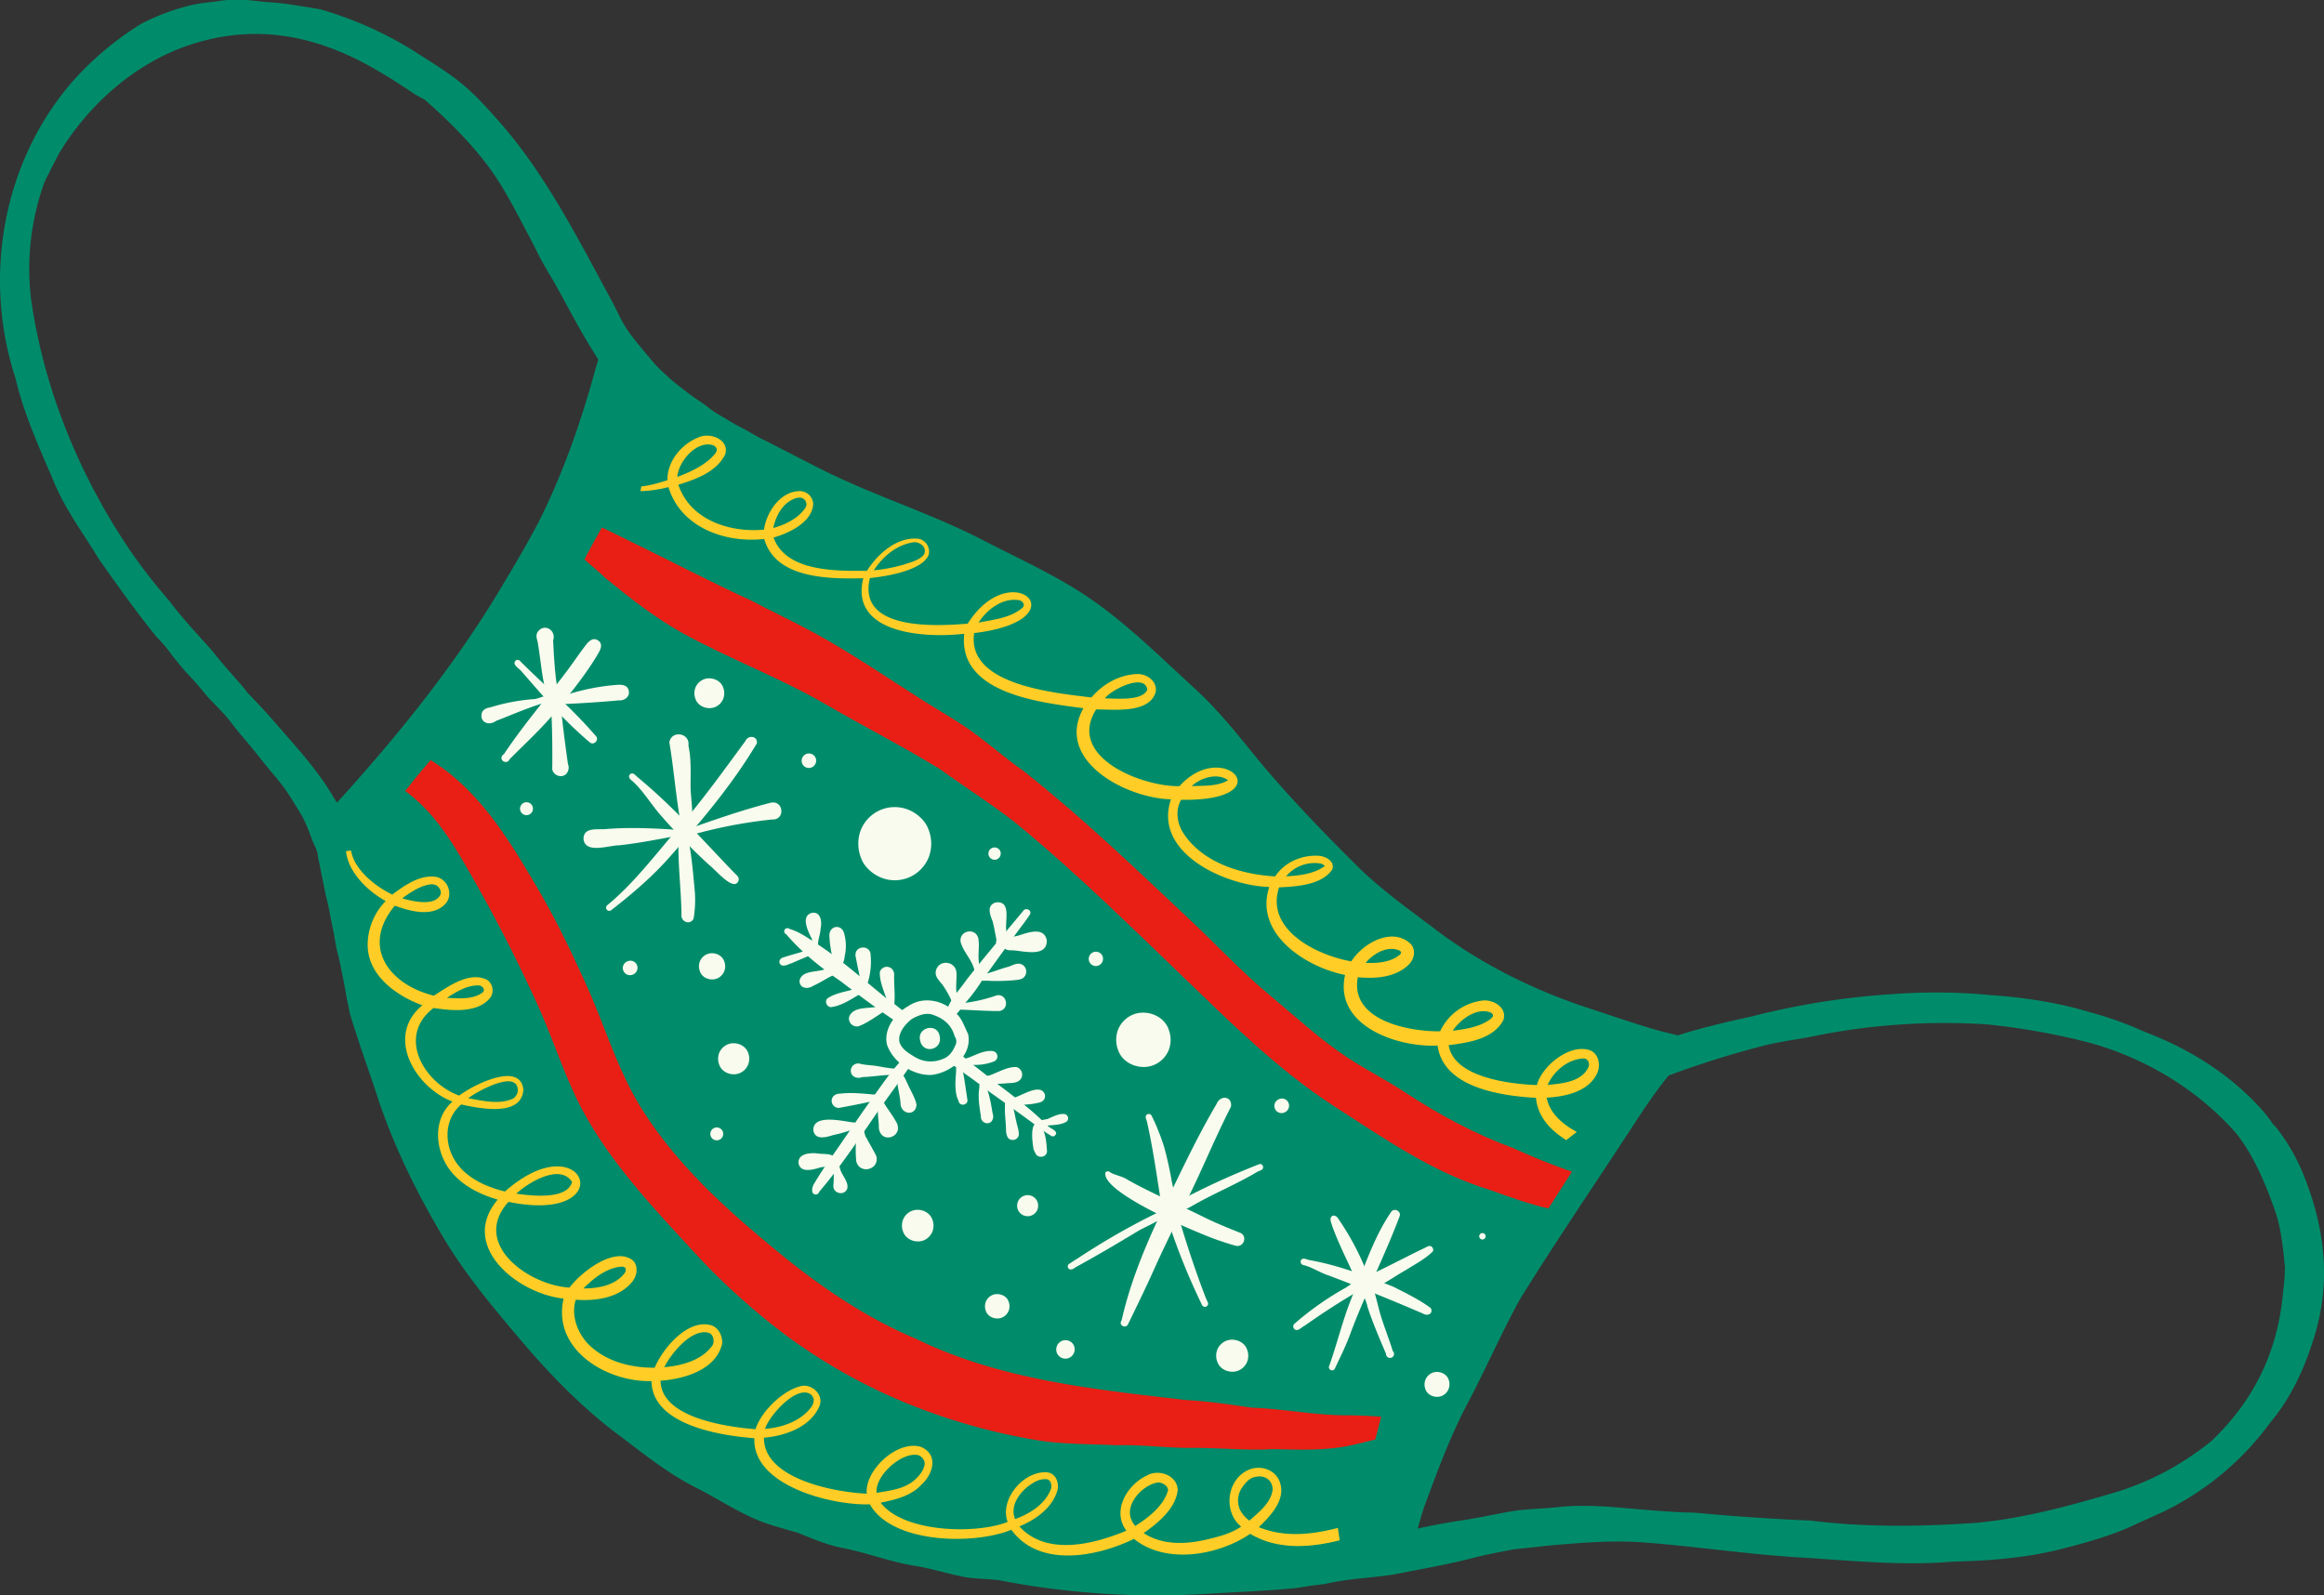 <svg xmlns="http://www.w3.org/2000/svg" width="1080" height="741.43" viewBox="0 0 1080 741.43"><rect x="0" y="0" width="1080" height="741.43" fill="#333333" stroke="none"/><g id="Слой_2" data-name="Слой 2"><g id="Слой_2-2" data-name="Слой 2"><g id="Winter02_498261040"><path d="M142.41 3.24h0 .29z" fill="#008c6a"/><path d="M994.13 707.64c4-1.73 8-3.55 12-5.41a134 134 0 0 0 49-41.19c9.31-11.09 15.47-24.32 19.82-38.08 8.71-26.81 5.61-52.27-4.87-78a92.19 92.19.0 0 0-11.74-20.22 21.69 21.69.0 0 0-2.08-2.3 53.8 53.8.0 0 0-5.16-6.67c-14.75-16.58-34-28.47-54.63-36.28a164.68 164.68.0 0 0-25.39-9.07A171.87 171.87.0 0 0 953 466c-.58-.12-4.78-.87-6.3-1.11l-1.57-.22c-6.69-1-13.44-1.73-20.21-2.19a266.66 266.66.0 0 0-45.21-.45A350.58 350.58.0 0 0 814 472.44c-11.53 2.53-23.12 5.19-34.36 8.78-2.78-.76-5.59-1.4-8.38-2.11-12-3.37-24-7.65-36-11.54-25.06-8.57-48.9-20.66-69.88-36.89-11.69-8.74-23.61-17.38-34.1-27.6-14.93-14.82-29.58-29.92-43.23-45.93-9.95-11.89-19.34-24.34-30.6-35.07-15.27-13.94-30-28.66-46.68-40.93S475 260.46 456.7 251c-22.89-11.86-47.6-19.64-70.77-30.8-7-3.35-27.79-14.22-30.67-15.59s-5.52-3-8.27-4.55c-1.64-.94-3.34-1.75-5-2.64s-3.25-1.94-4.87-2.91-3.25-1.82-4.8-2.84c-.79-.53-1.56-1.1-2.32-1.67l-2.47-1.89s0 0 0 0l-.14-.09c-2.44-1.74-5-3.32-7.36-5.17-2.63-2-5.33-4-7.85-6.16-1.2-1-2.34-2.11-3.5-3.19s-2.53-2.36-3.72-3.61-2.1-2.42-3.13-3.65S299.9 164 299 162.9c-2-2.41-4-4.9-5.93-7.39a61.27 61.27.0 0 1-5.6-9.39c-.73-1.41-1.4-2.86-2.12-4.29l-.27-.54c-16-29.36-31.28-60.22-53.59-85.33-5.15-5.79-10.33-11.58-16.28-16.57-6.85-5.74-14.61-10.32-22.09-15.2A172.41 172.41.0 0 0 148.83 4.33L147 4h-.11-.13.11l-4.49-.76s0 0 0 0h0c-1.91-.3-3.8-.58-5.7-.89q-5.34-.87-10.76-1.25c-1.73-.13-3.45-.26-5.18-.45s-3.24-.4-4.88-.54S112.41.0 110.72.0s-3.32.0-5 0c-2.28.17-4.55.58-6.82.85-2.44.28-4.88.55-7.31 1-1.29.24-2.58.49-3.85.81a100.66 100.66.0 0 0-22.31 8.52A144.77 144.77.0 0 0 34.48 37C1.24 74.55-8.18 128.63 7.14 175.61a158.09 158.09.0 0 0 4.65 15.79c4 11.59 9.16 22.82 13.93 34.15C31 237.7 39 248.36 45.82 259.65c8.75 12.41 17.54 24.81 27.12 36.6l.79.76a56.8 56.8.0 0 1 5.56 6.7c.29.38.57.77.87 1.15 2 2.46 4 4.84 6 7.27 1.64 1.75 3.33 3.47 4.92 5.29 1.93 2.21 3.73 4.53 5.67 6.73 2.32 2.53 4.8 4.92 7.12 7.44 1.42 1.56 2.76 3.17 4 4.85 1 1.27 2 2.54 3 3.79 1.73 2.09 3.52 4.15 5.25 6.25s3.64 4.44 5.41 6.7c3.45 4.39 7.2 8.55 10.53 13 2.28 3.07 4.18 6.41 6.21 9.64a53.72 53.72.0 0 1 3.12 5.46c.9 1.88 1.69 3.77 2.4 5.72v-.1l.15.43h0c.29.79.6 1.58.92 2.37a.25.25.0 0 0 0 .07l.09.22.09.24v0q.58 1.45 1.2 2.88a13.32 13.32.0 0 1 1.57 5.37.07.07.0 0 1 0 .06v0c.22 1.07.48 2.14.68 3.22l.06.29h0c.26 1.38 2 9.7 2.53 12.49.6 3 1.47 5.91 2 8.91.51 2.84 1.06 5.66 1.68 8.48l.06.3c.66 3.14 1.05 6.31 1.76 9.44.32 1.27 1.19 4.81 1.3 5.32.43 2 .81 4.06 1.21 6.08.37 1.84.75 3.66 1.08 5.5.05.26.62 3.53.89 4.88v0c0 .09.0.18.0.27.4 1.86.86 3.73 1.19 5.61.09.47.17.94.25 1.41C166 482.52 170.13 494 174 505.43c.94 2.81 1.8 5.64 2.78 8.43 7.17 20.55 16.86 40.23 27.89 59 9.86 17.1 22.42 32.37 35.14 47.38 14.45 17.35 30.23 33.77 48.4 47.24C299.51 676 310.66 685 323.4 691.39c10.53 5.3 20.89 12.42 32.13 16.44 5 1.64 10 3.11 15.1 4.5 6.62 2.7 13.2 5.5 20.24 7 11.95 2.23 23 6.74 35.08 8.55 7.38 1.29 14.54 3.55 21.88 5 5.28.93 10.65.9 16 1.48a382.82 382.82.0 0 0 98.62 6.3c13.47-.78 26.59-1.3 40.17-2.6 2.37-.36 4.73-.76 7.09-1.17 2.06-.19 4.12-.43 6.17-.75 10.74-2.51 21.8-2.7 32.65-4.52 12.81-2.54 25.71-4.75 38.35-8.12 5.47-1.29 11-2.36 16.56-3.41 5-.56 10.09-1 15.11-1.65 14.52-1.28 29.08-2.56 43.67-1.68 24.74 1.79 49.36 5.62 74.27 7.11 23.71 1.42 47.45 4 71.19 1.92 16.64-.37 33.23-1.64 49.44-5.64C969.66 716.9 982.5 713.5 994.13 707.64zm20.34-28.43a129.68 129.68.0 0 1-33.87 15.11c-19.44 5.7-41 11.53-62 13.42-25.26 1.8-51.49 2.21-77.13-1q-27-1.17-54-3.7c-2-.06-4-.06-6-.16-4.38-.21-8.75-.53-13.13-.86-14.63-1.07-29.45-3.18-44.07-1.58-7.18.78-14.43.83-21.57 1.93-7.55 1.28-15 3-22.57 4.14-7.14 1.07-14.27 2.34-21.31 3.93.89-3.09 1.78-6.19 2.73-9.27 6.12-16.55 12.16-33.2 20.42-48.82 8.44-15.93 15.62-32.53 24.27-48.33 17.54-28.29 36.37-55.77 54.51-83.67 4.59-7 9.4-14 14.71-20.49a437.82 437.82.0 0 1 46.08-14.35c7.85-1.77 15.9-2.7 23.76-4.42a306.63 306.63.0 0 1 78-5 321.39 321.39.0 0 1 46.49 8.22c26.49 7 51.43 21.9 69.63 42.67 7.88 10.17 13 22.29 17.32 34.31 3.24 8.49 4.23 18.52 5.11 27.65a.13.13.0 0 0 0 .06 79.77 79.77.0 0 1-.76 10.33c-2.38 30.06-14.7 52.59-33.34 70.36A137.2 137.2.0 0 1 1014.47 679.21zm-782.86-404c-21.24 35.21-47.33 67.37-75 97.81l-1.12-1.65c-7.7-13.56-18.89-25.32-29.06-37.14-3.6-4.06-7.45-8.16-11.38-12.23-.64-.85-1.28-1.7-1.95-2.53-4.92-5.7-10-11.23-14.65-17.19-6.75-7.54-13.68-14.89-19.78-23A273.94 273.94.0 0 1 61.25 257C37.19 221.83 20.33 181 14.4 138.72a118.09 118.09.0 0 1 6.25-54c2.12-4.47 4.43-8.86 6.67-13.22C41.14 48.5 63 29.09 88.67 20.7 118.47 11 146 16.21 172.85 31.31c6.62 3.73 13 7.83 19.33 12.1a59.07 59.07.0 0 0 5.16 2.88l.11.09c10.08 8.9 19.73 18.35 28 29 8.79 11.3 15 24.3 21.71 36.89 1.5 2.82 2.84 5.72 4.35 8.52 2.16 4 4.59 7.85 6.81 11.81 5.88 10.53 11.34 21.27 17.86 31.52.63 1 1.25 2 1.87 3-.62 2.06-1.27 4.11-1.83 6.19-6.52 23.69-14.76 47-25.74 69C244.59 253.5 238.14 264.37 231.61 275.2z" fill="#008c6a"/><path d="M297.76 227.66s0 .08.0.11v.07a.2.2.0 0 1 0-.07c.07-.56.16-1.12.24-1.68 4.37-.43 9-1.94 12.19-2.88-.24-8.6 6.37-16.71 14.16-19.81 5.32-2.74 14.93.84 12.62 7.87-4.1 8.11-13.53 11.49-21.73 14 5.51 16.48 24 22.39 39.82 20.9 1.1-8.4 8.1-18.54 17.45-17.86a6.28 6.28.0 0 1 5.38 5.51c0 8.67-11.15 14-18.41 16 5.77 16.05 29.21 15.56 43.4 15.48 5.08-8 14.19-16.12 24.25-14.85a6.12 6.12.0 0 1 4.42 7.47c-3 7.37-20 10-27.28 10.74-5.95 24.38 30.13 22.47 45.44 21.2 20.54-32.39 53.13-1.62 3 4.37-3.65 24.28 37.57 27.79 54.49 29.94 5.27-6.2 12.9-10.57 21.19-10.89 4.56-.18 9.42 3.3 8.7 8.19-2.65 10.26-19.44 8.26-27.68 8.24-13.91 22.1 21.23 36 38.7 35.68 20.66-22.9 48.4 7.13.8 6.33-2.79 4.69-1.93 10.85.81 15.17 8.92 14.07 27 19.53 42.88 20.44 4.3-6.55 12.28-10 20-9.61 3.29.17 7.92 2.49 6.5 6.39-4.89 7.3-16.62 7.91-24.68 8.31C587.85 432.14 612 444.06 628 446.81c5.27-8.47 19.2-16.27 27.66-8 2.42 2.8 1.59 6.89-.87 9.38-6.09 6.16-15.62 6.76-23.78 6-3.81 19.95 23.38 25.31 38.24 25.14A25.08 25.08.0 0 1 689.19 465c5-.47 11.41 3.54 9.43 9.13-4.65 8.83-16.37 10.52-25.4 11.62 2.34 15.11 28.66 18.11 41 18.56 2.33-9 15.69-19.76 25.09-16 4 2 4.61 7.42 2.63 11.13-4.36 8.18-14.71 10.19-23.2 10.74 1.44 7.1 7.07 12.12 14 15.92-1.63 1.27-3.25 2.54-4.89 3.79-7.24-4.56-13.2-10.68-14.06-19.64-16.14-.92-43.07-4.66-45.72-24.3-18.83.92-48.25-9.24-43-32.82-18.44-3.69-42.34-19.23-35.23-40.89-20.28-.53-54.18-15.78-45.67-40.75-20.53-.4-54.33-17.93-40.69-42.33-20.14-2.68-58.43-6.83-55.37-34.61-17.65 2.09-53.42.3-46.92-25.8-15.86.35-40.74.35-46.05-18.26-18 2.06-38.85-5.3-44.48-24.09h0a60.24 60.24.0 0 1-13 1.88zm33.33-20.81c-7.59-2.08-15.89 7.79-16.32 14.8 5.68-2.13 11.7-4.88 16-9.09 1.37-1.35 2.68-2.85 2.23-4.13A2.94 2.94.0 0 0 331.09 206.85zm28.27 38.54c5.53-1.52 11.38-4.35 14.71-9.07a3.11 3.11.0 0 0-1.86-5 5.52 5.52.0 0 0-1.07.0 2.88 2.88.0 0 1-.38.0C364.34 232.69 360.55 239.42 359.36 245.39zm64.22 6.82c-7.39 1.38-13.52 6.71-17.51 12.87a75.94 75.94.0 0 0 14.12-2.73c3.14-1.09 6.63-1.82 8.95-4.3a3.38 3.38.0 0 0 .49-3.08C428.89 252.85 426 251.47 423.58 252.21zm49.84 26.71c-7.66-1.1-14.73 4.33-18.66 10.45 6.82-1.39 14.63-2.09 20.17-6.7a1.82 1.82.0 0 0 .75-2.07A2.84 2.84.0 0 0 473.42 278.92zm40.07 45.66c5 0 17.4 1.4 19.68-4.05a5.27 5.27.0 0 0-.22-.93C530.74 313.26 516.05 320.83 513.49 324.58zm40.32 40.82c5.57-.31 12 .17 16.91-2.75C565.92 359 557.82 361.45 553.81 365.4zm59.58 35.89a17.35 17.35.0 0 0-15.73 6c6.17-.32 12.92-1.08 18-4.76A3.62 3.62.0 0 0 613.39 401.29zm21.26 46.21c4.87.22 9.83-.12 14.08-2.5 1-.76 3.31-1.87 1.93-3v-.06C645 439.18 638.32 443.1 634.65 447.5zm57.84 23c-6.41-2.31-14 3.43-17.39 8.55 6.12-.75 12.77-1.73 17.78-5.62.79-.62 1.06-1.23.87-1.78A2.29 2.29.0 0 0 692.49 470.48zm43.32 21.46c-7.08.26-13.84 5.87-16.59 12.31 6.73-.71 15.67-1.4 18.88-8.16a3.22 3.22.0 0 0 .14-2.43A2.44 2.44.0 0 0 735.81 491.94z" fill="#ffcd25"/><path d="M170.87 438.33a29.41 29.41.0 0 1 8.35-19.55c-8.63-4.82-17.47-13.54-18.41-23.19.77-.08 1.54-.18 2.3-.3 1.51 8.92 11.2 16.63 19.18 20.48 5.82-4.33 13.15-9.55 20.74-8.14 5.46 1.44 7.78 8.67 3.67 12.75-6.07 6-16.11 3.11-23.22.56-15.81 18.95-2.83 36.61 18.14 41.83 6.81-4.34 16.5-11.47 24.73-7.37a5.94 5.94.0 0 1 1.64 8.09c-5.76 7.58-18.1 6.25-26.51 5-17.06 13-4.77 34.64 11.92 40.72 5.91-4.63 28.53-16.31 29.81-2.72-.84 12.79-20.52 8.67-28.88 6.83-7.81 6.62-8.06 18.06-2.75 26.32 5 7.84 14.28 12 23.08 14.13 37.46-33 54.4 15.61 1.62 4.83-17.51 19.55 9.41 38.75 28.38 39.84 5.16-7 20.91-19.41 29.42-12.64 2.65 2.51 2 6.9.0 9.56-6 7.86-17.15 9.42-26.51 8.72-2.39 7.45 1 16.1 6.54 21.33 8.07 7.58 19.31 10.35 30.13 10.27 3.81-9.11 15.58-23.12 26.6-19.63 3.31 1.28 5 5.1 4.74 8.5-2.77 12.1-17.64 16.4-28.61 17.16.19 17.31 30.84 21.48 44.13 22.55 2.64-8.38 13.12-18.57 21.84-20.19 5.09-.51 10 4.65 7.79 9.64-4.3 9.68-15.83 13.62-25.71 14.51-.17 19.16 32.88 25.35 47.79 26-1.07-11 14.37-25.11 25.18-21.74 8.29 3.56 5.69 12.61.23 17.55-4.87 5.29-12.16 7-18.95 8.38 10.37 13.79 44 14.86 59 8.93-3.94-10.64 7.74-24.13 18.63-23 3.75.6 5.21 4.55 4.61 7.94-2.21 8.4-10.13 14-17.78 17.15 12.59 13.9 34.56 8.33 49.73 2-6.91-9.17.26-21.26 9.41-25.6 5.48-3.17 13.93-.38 14.45 6.47-.73 8.64-9.14 15.57-15.85 20.23 8.76 5.71 19.54 5.29 29.33 3 5.81-1.39 11.15-2.74 16-6-8.66-7-6.6-22.23 3.64-26.47 5.15-2.14 11.84-.23 14.09 5.18 3.52 8.42-3.93 16.14-9.54 21.53 11.75 4.86 24.49 3.55 36.74.36.27 1.92.57 3.84.88 5.75-14 3.55-29.15 4.49-41.62-3-14.8 10.09-39.21 14.37-54 2.36-17.24 8.34-44 13.63-57-4.24-17.38 7.13-55.46 6.5-65.76-11.83-17.37.63-54.66-8.57-53.65-30.73-15.83-1.2-47.56-6.13-47.8-26.55-20.89.57-46.33-14.67-40.86-38.35-21.32-2.2-48.93-24.39-30.61-46-8.13-2.32-16.35-6.41-21.72-13.09-7.39-9.19-8.85-24.16.69-32.46-17.42-6.64-31.42-30.41-14-44.76-9.87-3.57-20.66-10.67-24.2-20.84A22.83 22.83.0 0 1 170.87 438.33zm47 71.89-.31.22c6.79 1.15 14.61 3.15 21 .09a5.13 5.13.0 0 0 2.1-3.57 6.08 6.08.0 0 0-.29-1.93C238 498.19 221.53 507.46 217.86 510.22zM203 411.62a4.93 4.93.0 0 0-2.39-.64c-4.53.35-8.51 2.95-12.17 5.42-.52.35-1 .76-1.49 1.16 4.81 1.3 15.06 3.88 17.76-1.78a3.22 3.22.0 0 0-.05-2A4.51 4.51.0 0 0 203 411.62zM222 458c-5.22.0-10.12 3.1-14.34 5.78 5.48.24 12 .92 16.62-2.5a1.62 1.62.0 0 0 .51-1.74A2.77 2.77.0 0 0 222 458zm18 96.78c6.81 1 23.59 3 25.84-5.44C260.27 540.59 245.45 549.64 240 554.74zm49 33.91c-7 .45-13.09 5.37-17.87 10.15 6.93.0 15-1.44 19.27-7.31a2.69 2.69.0 0 0 .37-1.88C290.57 589.09 290 588.81 289 588.65zm40.66 30.87c-7.89-2.7-17.89 9.53-20.92 15.87 8.19-.72 17.46-3.15 22.42-10.24a4.61 4.61.0 0 0 .2-3.56A3.62 3.62.0 0 0 329.64 619.52zm47.19 28.56c-6.63-4.78-19.58 10.08-21.34 16 8.16-.67 16.88-3.65 21.76-10.52a5.48 5.48.0 0 0 .86-3.34 3.37 3.37.0 0 0-.1-.34A4.9 4.9.0 0 0 376.83 648.08zm49.61 28.15c-7.67-1.41-20 9.75-19.08 17.57 5.81-1 12-1.63 16.79-5.27 2.77-2.11 6.43-6.46 5.33-9.61A4.72 4.72.0 0 0 426.44 676.23zm59.46 11.22c-3.23-.17-5.87 1.67-8.31 3.42-4.39 3.62-8.29 9.35-5.87 15.14 6.88-2.56 14.15-7 16.71-14.21a4.73 4.73.0 0 0-.11-2.56A2.45 2.45.0 0 0 485.9 687.45zM538.29 689c-6.95.83-15.37 9.7-12.7 16.93v-.13a9.49 9.49.0 0 0 2 3.42c6.22-4 13.26-9.34 15.25-16.7v.07a2.94 2.94.0 0 0-.16-.75C542.08 690.09 539.94 689.09 538.29 689zm45.22-2.6c-2.92.38-5 3.08-6.45 5.19a10.76 10.76.0 0 0-.87 10 14.56 14.56.0 0 0 4.4 5.15c4.4-3.85 10.13-8.32 10.83-14.46a7 7 0 0 0-.38-2.21C590 687.06 586.89 685.62 583.51 686.42z" fill="#ffcd25"/><path d="M273 257.34c1.09-2 2.2-4.1 3.3-6.15 1-1.85 2.09-3.64 3.12-5.47l.31-.54c4.72 2.17 9.35 4.56 14 6.83 18.35 8.91 36.36 18.43 54.91 26.89 10 5.27 20.22 10 30.09 15.42 17 9.32 33 20.27 49.3 30.66 6.6 4.21 13.39 8.07 19.9 12.41 9.73 6.48 18.35 14.43 27.94 21.1 27.23 21.54 52.3 45.66 77.56 69.44 12.26 11.53 23.71 23.9 36.68 34.65 11.92 9.88 23.31 20.54 36.25 29.06 8.56 5.63 17.75 10.23 26.3 15.87 15.88 10.46 32.61 19.5 50.46 26.07 9.09 4.13 18.09 7.78 27.37 11-3 4.74-10.29 16.11-10.94 17.1-9.23-2.13-18.23-5.4-27.15-8.64-26.42-8-49.07-23.86-72-38.63-26.17-16.88-48.49-39.11-70.84-60.64-24.14-23.25-48.15-46.78-73.86-68.28-12.27-10.26-26-18.67-38.9-28.05-17.37-10.65-35.54-19.89-53.15-30.13-21.27-12.37-44.5-21-66-32.82-13-7.16-24.78-16.43-36.28-25.82-2.3-2.32-6.11-5.33-9.75-8.63C272.05 259.14 272.49 258.24 273 257.34z" fill="#e91e14"/><path d="M193.17 361.49s.05-.05.06-.08v0q3.42-4.1 6.89-8.14l1.25.8c22.15 14.15 35.95 37.47 48.93 59.61 8.25 14.08 15.28 28.86 22 43.71 8.84 19.38 14.71 40.25 26.16 58.35 16.57 26.18 39.37 46.6 62.73 65.83 19.66 16.18 40.78 30.68 64.29 40.58 39.28 19.2 83 23.61 125.86 28.57 10.12.58 20.11 2 30.11 3.51 14.68.51 29.17 3.51 43.86 3.56 5.49.0 11 .28 16.53.67-.2.73-2 7.78-2.72 10.57-3.39.82-6.77 1.7-10.17 2.48-12.34 2.85-25 2.26-37.55 2-12.4.77-24.76-.67-37.17-.56-11.8.11-23.53-1.6-35.36-1.23-12.48-.65-25.13-.37-37.48-2.45a283 283 0 0 1-48.54-12.69 261.31 261.31.0 0 1-66.5-35.16 314.47 314.47.0 0 1-44.35-40.06c-21-22.82-43-46-55.85-74.65-5.74-12.78-10.23-26.08-15.94-38.85a713.06 713.06.0 0 0-33.22-64.53c-6.53-11.34-13.49-22.62-23.38-31.39-1.72-1.53-3.48-3-5.32-4.34C190 365.52 191.57 363.51 193.17 361.49z" fill="#e91e14"/><path d="M186.79 362.27l.16-.18c0 .07-.11.13-.16.19z" fill="#1f8a2c"/><path d="M187.59 361.35v0a2.09 2.09.0 0 1-.2.22z" fill="#1f8a2c"/><path d="M193.23 361.41l-.06.08h0z" fill="#1f8a2c"/><path d="M193.26 361.38v0z" fill="#1f8a2c"/><path d="M469 425.86h.07-.07z" fill="#f9fbee"/><path d="M412.19 485.51c-1.69-7.27 3.9-14.58 10-17.95 6.85-4.7 16.45-2.69 21.91 3.21 3 2.54 4.07 6.42 5.78 9.79 2.17 10-8 18.15-17.2 19.05C424.1 499.88 415 493.66 412.19 485.51zm6-.67c1.21 3.06 4.19 4.71 6.85 6.36a14.23 14.23.0 0 0 13.39.84c2.78-1 4.38-3.52 5.49-6.11a3.87 3.87.0 0 0-.27-4.22c-1.29-5-4.82-8.18-9.6-9.87-3.42-1.52-7.17.0-10.25 1.72C420.49 476.06 416.82 480.58 418.15 484.84z" fill="#f9fbee"/><path d="M439.47 472.62c.39-6.62 6-11.85 9.59-17.1 8.46-10.9 17.51-21.36 26.31-32 1-1.79 4-.89 3.4 1.25-1.34 2.16-2.85 4.13-4.37 6.16-6.12 8.16-11.94 16.46-17.95 24.65a75.41 75.41.0 0 1-7.39 10C447.34 467.36 441.73 476.9 439.47 472.62z" fill="#f9fbee"/><path d="M377.44 553.45a5.52 5.52.0 0 1 .75-3.07c2.61-4.42 5.65-9 8.56-13.11 6-8.45 11.62-17.11 17.66-25.49 4.54-6.31 8.84-12.85 14.13-18.56 1.2-1.3 2.77-3.23 4.63-1.77a2.37 2.37.0 0 1 .2 3.52c-2.92 4-5.74 8.15-8.68 12.17-11.41 15.58-21.47 32.15-34 46.78A1.65 1.65.0 0 1 377.44 553.45z" fill="#f9fbee"/><path d="M365.21 431.55a1.78 1.78.0 0 1 1.83.24c4.19 1.2 7.87 3.8 11.5 6.14 12.33 7.9 23.14 17.89 34.59 27 2.46 1.34 4.38 3.45 6.75 4.89 2.57 2.08.18 6.43-2.95 5.33-8.83-5.93-17.51-12.38-26-18.91-9.27-6.34-18.19-13.43-25.54-22A1.49 1.49.0 0 1 365.21 431.55z" fill="#f9fbee"/><path d="M441.8 490.6c2.45-3.34 6 .63 8.05 2.46 3.81 3 7.38 5.6 11 8.71 9.14 6.93 18.23 13.61 26.28 21.74 1.34 1.12 5.43 2.48 2.84 4.48a1.49 1.49.0 0 1-1.62-.18 70.22 70.22.0 0 1-6.45-4.4c-6.64-4.95-13.54-9.88-20.2-14.6-4.41-3.14-8.57-6.6-13.07-9.61C446.37 497.07 439.71 494.37 441.8 490.6z" fill="#f9fbee"/><path d="M362.46 446.09a2.37 2.37.0 0 1 1.42-1.06c2.55-.84 5.23-1.61 7.86-2.34 1.63-.59 3.22-1.26 4.85-1.86a1.48 1.48.0 0 1 1.64 2.42c-3.38 1.49-6.87 2.89-10.27 4.4-1.5.4-3.14 1.58-4.7 1A1.78 1.78.0 0 1 362.46 446.09z" fill="#f9fbee"/><path d="M371.59 455.58c1.24-4.45 7.37-3.73 11-4.85a20.76 20.76.0 0 1 4-.51 2.26 2.26.0 0 1 2.27.34 1.49 1.49.0 0 1-.06 2.09c-3.8 1.33-7.19 3.93-11 5.58C375.23 460 371.29 459.3 371.59 455.58z" fill="#f9fbee"/><path d="M384.87 463.79c4.17-2.58 9.26-3.05 13.85-4.53a1.5 1.5.0 0 1 1.79 1.11 1.48 1.48.0 0 1-1 1.73c-4.06 2.33-8 5.13-12.77 5.9C384.37 468.66 382.73 465.11 384.87 463.79z" fill="#f9fbee"/><path d="M394.64 472.47c2-4.59 8.23-3.69 12.36-4.46a7.88 7.88.0 0 0 2.73-.57 1.49 1.49.0 0 1 1.34 2.53c-4 2.4-7.71 5.38-12.09 7A3.66 3.66.0 0 1 394.64 472.47z" fill="#f9fbee"/><path d="M444.64 509.59c-1-3.92-.61-8-.29-12-.3-1.39.62-3.26 2.25-2.48a1.49 1.49.0 0 1 .7 1.9c.92 4.59 1.55 9.47 2.25 14 .55 2.43-3.24 3.44-4 1.06C445.33 511.22 444.86 510.45 444.64 509.59z" fill="#f9fbee"/><path d="M455.85 518.84c-.73-4.5-1.51-9.13-.68-13.68a1.49 1.49.0 0 1 2.52-1.46c2.08 4.32 2.81 9.21 3.63 13.92a3.66 3.66.0 0 1-.31 3.25c-1.69 2.46-5.44.78-5.16-2.06z" fill="#f9fbee"/><path d="M467.51 525.52c0-3.94-.73-7.9-.46-11.83a1.49 1.49.0 0 1 2.06-1.78c2.27 2.37 2.31 6.14 3.17 9.19.35 2.16 1.37 4.26 1.15 6.47-.4 2.58-4.27 3.12-5.31.7A8.53 8.53.0 0 1 467.51 525.52z" fill="#f9fbee"/><path d="M480.29 534.06c-.41-2.42-2-13 2.35-12 3.35 3.23 3.6 8.61 3.93 13-.09 2.92-4.41 3.58-5.41.85A10.11 10.11.0 0 1 480.29 534.06z" fill="#f9fbee"/><path d="M482.94 521.05c1.17-.65 2.62-.61 3.9-1 2.48-1 5-2.53 7.75-2.28a2 2 0 0 1 1 3.58c-3.44 2-7.45 1.23-11.14 2.24h0A1.48 1.48.0 0 1 482.94 521.05z" fill="#f9fbee"/><path d="M470.56 510.4c3.79-.74 12.91-7.37 15-1.75a3.05 3.05.0 0 1-.31 2.25c-.89 1.56-2.89 1.66-4.48 2-2.95.56-6 .51-8.89.91A1.84 1.84.0 0 1 470.56 510.4z" fill="#f9fbee"/><path d="M457.46 502.54c-.41-1.59 1-2.59 2.43-2.75 4.05-1.37 8.13-4.06 12.49-3.84a3.62 3.62.0 0 1 1.61 6c-1.48 1.41-3.75 1.39-5.69 1.48-2.93.32-5.91.29-8.83.68A2.14 2.14.0 0 1 457.46 502.54z" fill="#f9fbee"/><path d="M447.68 492.83a1.52 1.52.0 0 1 1.44-.92c4-1.32 7.87-3.87 12.26-3.39a2.5 2.5.0 0 1 .6 4.78 23.71 23.71.0 0 1-5.81 1.47 33.06 33.06.0 0 1-6.37.06C448.57 495.21 447.13 494.17 447.68 492.83z" fill="#f9fbee"/><path d="M412.83 466.34a1.06 1.06.0 0 0-.08.53c-1.25-4.94-4-9.75-3.89-15a3.36 3.36.0 0 1 5.87-1.28 3.87 3.87.0 0 1 .79 2.71c-.1 4.73.58 9.57.0 14.21A1.48 1.48.0 0 1 412.83 466.34z" fill="#f9fbee"/><path d="M400.11 456.86c-.84-4.36-1.72-8.27-2.52-12.49-.65-5 7-5.48 7-.47a32.73 32.73.0 0 1-1.57 13.57A1.51 1.51.0 0 1 400.11 456.86z" fill="#f9fbee"/><path d="M387.22 446.37a52.49 52.49.0 0 1-1.76-10.85c-.6-5.52 6.06-6.59 7-1a21.25 21.25.0 0 1 .19 9.39c-.27 1.65-.43 3.72-1.85 4.82C389.07 450 387.56 448 387.22 446.37z" fill="#f9fbee"/><path d="M377.2 438.69v0h0c0-.72.11-1.43.16-2.15-1.67-3.34-5.63-10.91.07-12.29 4.12-.52 4.6 4.27 3.93 7.26-.08 2.41-1.11 4.8-1.2 7.15a2 2 0 0 1-.44 1.39A1.49 1.49.0 0 1 377.2 438.69z" fill="#f9fbee"/><path d="M395.38 497.82a3.43 3.43.0 0 1 4.66-3.33c2.49.56 5.06.58 7.58 1s5.21 1 7.87 1.14A1.57 1.57.0 0 1 417 499a1.49 1.49.0 0 1-1.65.58c-4.84-.11-9.68.91-14.55 1C398.44 501.51 395.61 500.64 395.38 497.82z" fill="#f9fbee"/><path d="M387 509.86a3.72 3.72.0 0 1 3.18-1.53c5.32-.67 10.62-.09 15.93.38a1.6 1.6.0 0 1 2.07 1.58c-.08 1.18-1.24 1.52-2.24 1.41-5.32 1.22-10.59 2.19-15.93 3.21A3.29 3.29.0 0 1 387 509.86z" fill="#f9fbee"/><path d="M378 525.55c-.62-8 13.71-4.46 18.28-3.89.83.0 1.77.1 2.07 1a1.5 1.5.0 0 1-.95 1.87 64 64 0 0 1-10.13 3C384.11 528.55 378.94 530.06 378 525.55z" fill="#f9fbee"/><path d="M371.13 540.84c-.68-4.74 5.54-5.2 8.91-4.74 2.73.53 6.92-.46 8.28 2.61.83 4.46-5.43 3-8.06 4.18C377.26 543.77 372.08 545.05 371.13 540.84z" fill="#f9fbee"/><path d="M387.28 551.05a63.6 63.6.0 0 0 .15-7.55 4.15 4.15.0 0 1-.21-2.57 1.5 1.5.0 0 1 2-.67c1 .5.77 1.69 1.09 2.59.64 3.19 4.14 6.31 3.45 9.47C392.55 556 387.07 554.79 387.28 551.05z" fill="#f9fbee"/><path d="M397.91 539.66a55 55 0 0 1 .19-12c-.28-1.24-.06-2.82 1.61-3 2.49-.08 1.73 2.74 2.91 4.14 1.48 2.79 3.14 5.56 4.55 8.35C409.12 543.58 399.43 546.16 397.91 539.66z" fill="#f9fbee"/><path d="M408.41 524.39c.08-2.73-.53-5.42-.44-8.15a8.31 8.31.0 0 0-.2-3.37 1.48 1.48.0 0 1 3 0 1 1 0 0 0 0-.3c1.73 2.92 3.94 5.64 5.59 8.67C420.61 528 409.63 532.34 408.41 524.39z" fill="#f9fbee"/><path d="M418.48 512.49c-.34-4.21-1.94-8.48-1.43-12.62 1.91-2.9 3.51 1.34 4.27 2.9 1.48 3.53 3.74 6.83 4.62 10.56C425.65 519.11 418.28 518 418.48 512.49z" fill="#f9fbee"/><path d="M444.85 467.8c0-1.34 1.48-1.73 2.55-1.58a70.75 70.75.0 0 0 15.92-3.66c4.79-.67 5.89 6.58 1.09 7.35-6 0-12.06-.44-18.05-.66A1.5 1.5.0 0 1 444.85 467.8z" fill="#f9fbee"/><path d="M455.33 453.59a1.52 1.52.0 0 1 1.62-.72c3.92-.85 7.69-2.51 11.6-3.53 2.11-.67 4.28-2.19 6.51-1a3.73 3.73.0 0 1 1.41 5c-1 1.92-3 2-4.83 2.2a86.9 86.9.0 0 1-13.69.23C456.5 456.13 454.49 455.37 455.33 453.59z" fill="#f9fbee"/><path d="M467.08 436.55c2.09-1.18 4.47-1.15 6.61-1.85 4.15-1.34 11.47-4 12.75 2.23.38 8.09-10.58 5.15-15.38 4.78-1.35-.1-2.78.14-3.95-.71A2.83 2.83.0 0 1 467.08 436.55z" fill="#f9fbee"/><path d="M463.08 436.87c-.64-2.87-1-5.8-1.78-8.64-1.27-3.19-3-7.46 1.51-8.83 7.22-.86 4.24 8.51 4.78 12.82-.17 2.33 1.32 4.53 1 6.45C467.47 442.45 461.7 440.56 463.08 436.87z" fill="#f9fbee"/><path d="M446.47 438c-1.14-5.37 6.73-7.26 8.16-1.94.77 4.33-.56 8.64.62 12.82.6 1.37 1.07 3.6-1.13 3.5a1.54 1.54.0 0 1-1.27-1.31C451.84 446.16 447.83 442.73 446.47 438z" fill="#f9fbee"/><path d="M435 450.89c1.56-5.14 9.08-4.21 9.48 1.14.3 4.1-1 8.69 1.08 12.43a1.7 1.7.0 0 1-.69 2.28 1.69 1.69.0 0 1-2.37-.88 42.25 42.25.0 0 0-4-7.42C437 456.08 434.05 454.14 435 450.89z" fill="#f9fbee"/><path d="M427.61 483.73c-1.71-6.32 8.09-8.62 9.09-2.11C438.1 487.92 429 490.16 427.61 483.73z" fill="#f9fbee"/><path d="M4e2 385.84a17 17 0 0 1 22.09-9.52c4 1.6 8 5.07 9.42 9.26a17.82 17.82.0 0 1 .1 12.82 17 17 0 0 1-22.08 9.52c-4-1.6-8-5.07-9.42-9.26A17.88 17.88.0 0 1 4e2 385.84z" fill="#f9fbee"/><path d="M334.2 489.4a7.33 7.33.0 0 1 4-4c3.48-1.45 8.18.18 9.48 3.92a7.61 7.61.0 0 1 0 5.46 7.31 7.31.0 0 1-3.95 4c-3.49 1.45-8.18-.17-9.49-3.91A7.64 7.64.0 0 1 334.2 489.4z" fill="#f9fbee"/><path d="M419.65 566.9a7.35 7.35.0 0 1 4-4.08c3.54-1.48 8.31.17 9.63 4a7.7 7.7.0 0 1 .05 5.55 7.43 7.43.0 0 1-4 4.09c-3.54 1.47-8.31-.18-9.64-4A7.7 7.7.0 0 1 419.65 566.9z" fill="#f9fbee"/><path d="M519.57 478.58a12.74 12.74.0 0 1 6.91-7c6.1-2.54 14.32.3 16.6 6.84a13.35 13.35.0 0 1 .07 9.56 12.74 12.74.0 0 1-6.91 7c-6.1 2.54-14.32-.3-16.6-6.84A13.35 13.35.0 0 1 519.57 478.58z" fill="#f9fbee"/><path d="M292.75 359.91c1.53-1.41 2.84.88 4 1.68 13 10.79 24.56 23 36.1 35.26 3.29 3.5 6.57 7 9.95 10.36a2.36 2.36.0 0 1-.16 3.07c-2.79 3-10.34-6.24-12.78-8a287.85 287.85.0 0 1-23-23.57c-4.35-5-7.81-10.92-12.65-15.41C293.21 362.46 291.53 361.25 292.75 359.91z" fill="#f9fbee"/><path d="M239.65 307a1.52 1.52.0 0 1 2.22.43c5.38 5.33 10.91 10.51 16.48 15.66A235.94 235.94.0 0 1 277 342.19c1.5 1.74-1.05 4.39-2.83 2.9-11.8-9.86-21.87-21.61-31.92-33.19C241.16 310.6 237.8 308.88 239.65 307z" fill="#f9fbee"/><path d="M513.77 544.83a1.5 1.5.0 0 1 2.1.0c2.49 1.51 5.66 1.78 8.13 3.48 11.32 6.38 23.37 11.36 35 17.16 5.63 2.81 11.48 5.16 17.32 7.51 3.59 1.45 1.68 7-2.1 6-2.4-.65-4.76-1.41-7.12-2.21C558.5 574 511 554.18 513.77 544.83z" fill="#f9fbee"/><path d="M604.61 585.68c.83-1.4 2.66-.26 3.72-.07 13.55 2.38 26.43 7.33 39.07 12.39 5.94 3 12.18 6 17.47 9.94 1.39 2.55-1.41 3.9-3.52 2.61-14.53-6.3-29.22-12.17-44-17.8-4-1.23-7.4-3.72-11.41-4.73A1.61 1.61.0 0 1 604.61 585.68z" fill="#f9fbee"/><path d="M617.78 634.64c4.23-12 7-24.61 12.42-36.23 4.71-12.1 9-24.56 16.4-35.29 1.46-1.85 4.68-.09 3.84 2.13-7 18.67-16.4 36.87-23.26 55.53-2 5.38-4.55 10.3-6.91 15.46A1.48 1.48.0 0 1 617.78 634.64z" fill="#f9fbee"/><path d="M521 614.05a1.69 1.69.0 0 1 .23-.36c4.41-19.61 12.63-38.38 21.38-56.42 7.22-14.88 14.3-29.86 22.73-44.12 1.71-4.43 7.49-3.69 6.7 1.22-4.83 9.47-9.16 19.24-13.56 28.93-7.29 16-15.44 31.59-22.62 47.65-3.7 8.28-7.75 16.45-11.67 24.59C523.19 617.55 520 616.13 521 614.05z" fill="#f9fbee"/><path d="M282.31 420.63c12.4-10.22 22.21-23.4 32.7-35.51 11.3-13 21.24-26.92 31.39-40.7 1.25-2.93 5.81-2.45 5.32 1.07-11.38 19.12-25.7 36-40.31 52.6-8.23 9.36-17.66 17.38-27.45 25A1.48 1.48.0 0 1 282.31 420.63z" fill="#f9fbee"/><path d="M233.26 351.43a1.83 1.83.0 0 1 .91-.89c8.71-13.11 19.08-25.24 28.62-37.77 2.86-3.76 5.6-7.86 8.4-11.57 1.55-2.06 3.79-5.47 6.68-3.58s.78 5-.49 7.14c-5.23 8.72-11.64 16.62-18 24.54-6.81 8.53-15 15.92-22.62 23.63C235.88 355.3 232.11 353.89 233.26 351.43z" fill="#f9fbee"/><path d="M496.27 589a1.48 1.48.0 0 1 1-1.82c1.35-1 2.77-1.8 4.16-2.71a328.66 328.66.0 0 1 36-20.62 1.72 1.72.0 0 1 1.59 3c-3 1.71-6.46 3.32-9.41 4.85-9.92 6-19.84 11.87-30 17.41C498.67 590 496.79 590.64 496.27 589z" fill="#f9fbee"/><path d="M542.18 565.4a2.57 2.57.0 0 1 1.45-3.06c2.53-1.08 3.8 1.68 4.2 3.72 3.67 12.42 7.76 24.79 12.38 36.81.37 1 .9 1.88 1.22 2.87a1.49 1.49.0 0 1-2.83.79A306 306 0 0 1 542.18 565.4z" fill="#f9fbee"/><path d="M545.21 559.62A354.3 354.3.0 0 1 585.39 541a1.49 1.49.0 0 1 1.14 2.56c-.75.51-1.66.71-2.44 1.18-9.48 5.66-19.77 9.84-29.36 15.32-2.39 1.37-4.85 2.61-7.32 3.81a2.39 2.39.0 0 1-2.2-4.2z" fill="#f9fbee"/><path d="M539.45 558.26c-2-12.62-3.7-24.89-6.52-37.3-.41-1-1-2.39.25-3.05a1.48 1.48.0 0 1 2 .64 101.17 101.17.0 0 1 5.86 14.7c1.32 4.81 2.4 9.7 3.28 14.6s2.47 9.63 2 14.49c-.42 2.72-4.49 3.32-5.63.79A19 19 0 0 1 539.45 558.26z" fill="#f9fbee"/><path d="M601.7 615.11a140.4 140.4.0 0 1 23.24-16.38c2.4-1.14 6-5.41 8.38-2.29 1 1.91-.92 3.25-2.48 3.89-8.44 4.87-16.51 10.16-24.46 15.77-1.55.66-3.31 3.14-4.94 1.56A1.73 1.73.0 0 1 601.7 615.11z" fill="#f9fbee"/><path d="M635.41 606.81c-.85-3-2.39-5.86-3-8.93a2.63 2.63.0 0 1 5-1.25c2 5.08 2.87 10.57 4.53 15.74s3.71 10.39 5.31 15.56a1.86 1.86.0 1 1-3.14 1.29c-3.16-7.44-6.4-14.87-8.84-22.58z" fill="#f9fbee"/><path d="M634.74 593.43c9.35-4.25 18-8.94 27.12-13.32 1.11-.42 2.31-1.62 3.5-.64a1.84 1.84.0 0 1 .52 2.13c-3.5 3.53-8.18 5.89-12.38 8.59-5.44 3-10.54 7-16.43 9C633.6 600.16 631.55 595.15 634.74 593.43z" fill="#f9fbee"/><path d="M619.14 569.93c-.33-1.31-1.23-2.82-.63-4.13.89-1.54 2.74-.67 3.39.6a124.39 124.39.0 0 1 12.85 23.82c.78 1.82 2.2 3.82 1.5 5.87a3.1 3.1.0 0 1-5.48.51c-1.29-2.67-2.27-5.38-3.52-8.06C624.39 582.42 621.42 576.3 619.14 569.93z" fill="#f9fbee"/><path d="M315.35 382.11a3.16 3.16.0 0 1 .6-1.72c-2-11.74-2.91-23.71-4.9-35.4 1.05-5.81 9.72-4.32 8.87 1.53 1.34 6.15 1 12.37 1 18.61.0 5.55 1.28 11.17.52 16.69C322 386.06 315.26 386.42 315.35 382.11z" fill="#f9fbee"/><path d="M316.7 424.84c-.19-12.37-1.91-24.51-1.3-36.86a2.06 2.06.0 0 1 3.16-2.62c.76 1 .65 2.45 1.09 3.61 1.82 8.43 2.46 17.1 3.27 25.69a51.8 51.8.0 0 1-.61 12.33C320.62 430.27 316.12 428.27 316.7 424.84z" fill="#f9fbee"/><path d="M271.17 390c-.05-5.68 6.28-4.33 10.1-4.65 10.64-.9 21.25-.44 31.87.22a20.8 20.8.0 0 1 2.94-.23c2.3.43 1.48 3.36-.76 3-9.17 1.66-18.43 3.57-27.67 4.54C283 392.87 272 397 271.17 390z" fill="#f9fbee"/><path d="M316.94 387.18c.16-.95 1.27-1.28 2-1.55 12.78-4.54 25.89-9.12 39-12.49 6.23-1.61 7.27 8.1.78 7.74a222.22 222.22.0 0 0-39.32 7.75A1.53 1.53.0 0 1 316.94 387.18z" fill="#f9fbee"/><path d="M223.91 331.36c.6-1.7 2.25-2.35 3.89-2.57A90.44 90.44.0 0 1 248 324.94c2.38-.16 4.55-1.67 6.95-1.61 2.12.84 1.07 3.13-1 3.06-8.05 2.24-15.72 5.71-23.46 8.68C227.19 337.52 222.79 335.72 223.91 331.36z" fill="#f9fbee"/><path d="M258.67 324.55a100.65 100.65.0 0 1 26.78-6.14c2.65-.23 6.19-.61 6.78 2.81.48 2.77-2.21 4.51-4.71 4.3-9.46.87-18.49 1.4-27.89 1.84A1.56 1.56.0 1 1 258.67 324.55z" fill="#f9fbee"/><path d="M254.86 325.63c-3-8.83-3.45-18.24-5-27.38-.54-1.64-1-3.43.28-4.91 3.19-3.83 8.52-.11 6.9 4.34.44 8.93.94 18 2.76 26.59C261.84 328.26 255.19 330.12 254.86 325.63z" fill="#f9fbee"/><path d="M256.66 356.43c.06-7.85.0-15.73-.35-23.58-.11-2.35-2.19-5.6 1.11-6.67 4.29-.76 3.49 4.89 3.79 7.61.78 7.11 1.72 14.22 2.73 21.3a4.44 4.44.0 0 1-.46 4.19C261.23 362.35 256.07 360.14 256.66 356.43z" fill="#f9fbee"/><path d="M323.15 319.66a7 7 0 0 1 3.78-3.88c3.33-1.4 7.87.13 9.12 3.71a7.29 7.29.0 0 1 .07 5.24 7 7 0 0 1-3.78 3.88c-3.33 1.4-7.87-.13-9.12-3.71A7.34 7.34.0 0 1 323.15 319.66z" fill="#f9fbee"/><path d="M291.67 446.77a3.33 3.33.0 0 1 4.35 1.78 3.48 3.48.0 0 1 0 2.5 3.3 3.3.0 0 1-1.8 1.85 3.33 3.33.0 1 1-2.58-6.13z" fill="#f9fbee"/><path d="M458.11 605.06a5.76 5.76.0 0 1 3.1-3.18c2.74-1.15 6.47.11 7.49 3a6 6 0 0 1 .06 4.31 5.76 5.76.0 0 1-3.1 3.18c-2.74 1.15-6.47-.11-7.49-3A6 6 0 0 1 458.11 605.06z" fill="#f9fbee"/><path d="M565.66 627.37a7.53 7.53.0 0 1 4.07-4.17c3.58-1.5 8.45.15 9.8 4a7.86 7.86.0 0 1 .07 5.63 7.52 7.52.0 0 1-4.07 4.16c-3.58 1.51-8.45-.14-9.79-4A7.86 7.86.0 0 1 565.66 627.37z" fill="#f9fbee"/><path d="M594.44 510.82a3.34 3.34.0 0 1 4.35 1.77A3.38 3.38.0 0 1 597 517a3.33 3.33.0 1 1-2.58-6.13z" fill="#f9fbee"/><path d="M688.34 573.22a1.48 1.48.0 0 1 1.94.8 1.49 1.49.0 1 1-1.94-.8z" fill="#f9fbee"/><path d="M662.41 641.31a5.84 5.84.0 0 1 3.16-3.24c2.79-1.17 6.58.11 7.62 3.1a6.07 6.07.0 0 1 0 4.38 5.81 5.81.0 0 1-3.16 3.24c-2.78 1.17-6.57-.11-7.61-3.11A6.1 6.1.0 0 1 662.41 641.31z" fill="#f9fbee"/><path d="M243.48 373.1a3 3 0 1 1-1.59 3.88A3 3 0 0 1 243.48 373.1z" fill="#f9fbee"/><path d="M508 442.59a3.35 3.35.0 0 1 4.36 1.77 3.5 3.5.0 0 1 0 2.51 3.32 3.32.0 0 1-6.16.07A3.37 3.37.0 0 1 508 442.59z" fill="#f9fbee"/><path d="M461.1 394.09a2.87 2.87.0 0 1 3.75 1.53 2.91 2.91.0 0 1-1.54 3.75 2.86 2.86.0 0 1-2.21-5.28z" fill="#f9fbee"/><path d="M372.78 352.34a3.48 3.48.0 0 1 1.84-1.89 3.4 3.4.0 0 1 4.42 1.81 3.56 3.56.0 0 1 0 2.53 3.43 3.43.0 0 1-1.84 1.88 3.38 3.38.0 0 1-4.41-1.8A3.51 3.51.0 0 1 372.78 352.34z" fill="#f9fbee"/><path d="M325.21 446.89a6.22 6.22.0 0 1 3.33-3.41c2.93-1.23 6.91.12 8 3.27a6.4 6.4.0 0 1 .06 4.6 6.14 6.14.0 0 1-3.32 3.41c-2.93 1.24-6.92-.11-8-3.26A6.48 6.48.0 0 1 325.21 446.89z" fill="#f9fbee"/><path d="M473 558.58a5 5 0 0 1 2.66-2.73 4.92 4.92.0 0 1 6.42 2.61 5.21 5.21.0 0 1 .05 3.69 5 5 0 0 1-2.66 2.73 4.92 4.92.0 0 1-6.42-2.61A5.16 5.16.0 0 1 473 558.58z" fill="#f9fbee"/><path d="M331.94 524.24a3 3 0 0 1 3.92 1.6 3 3 0 0 1-1.61 3.92 3 3 0 0 1-3.92-1.6A3 3 0 0 1 331.94 524.24z" fill="#f9fbee"/><path d="M491.16 625.6a4.29 4.29.0 0 1 7.95-.1 4.45 4.45.0 0 1 0 3.23 4.29 4.29.0 0 1-7.95.1A4.45 4.45.0 0 1 491.16 625.6z" fill="#f9fbee"/></g></g></g></svg>